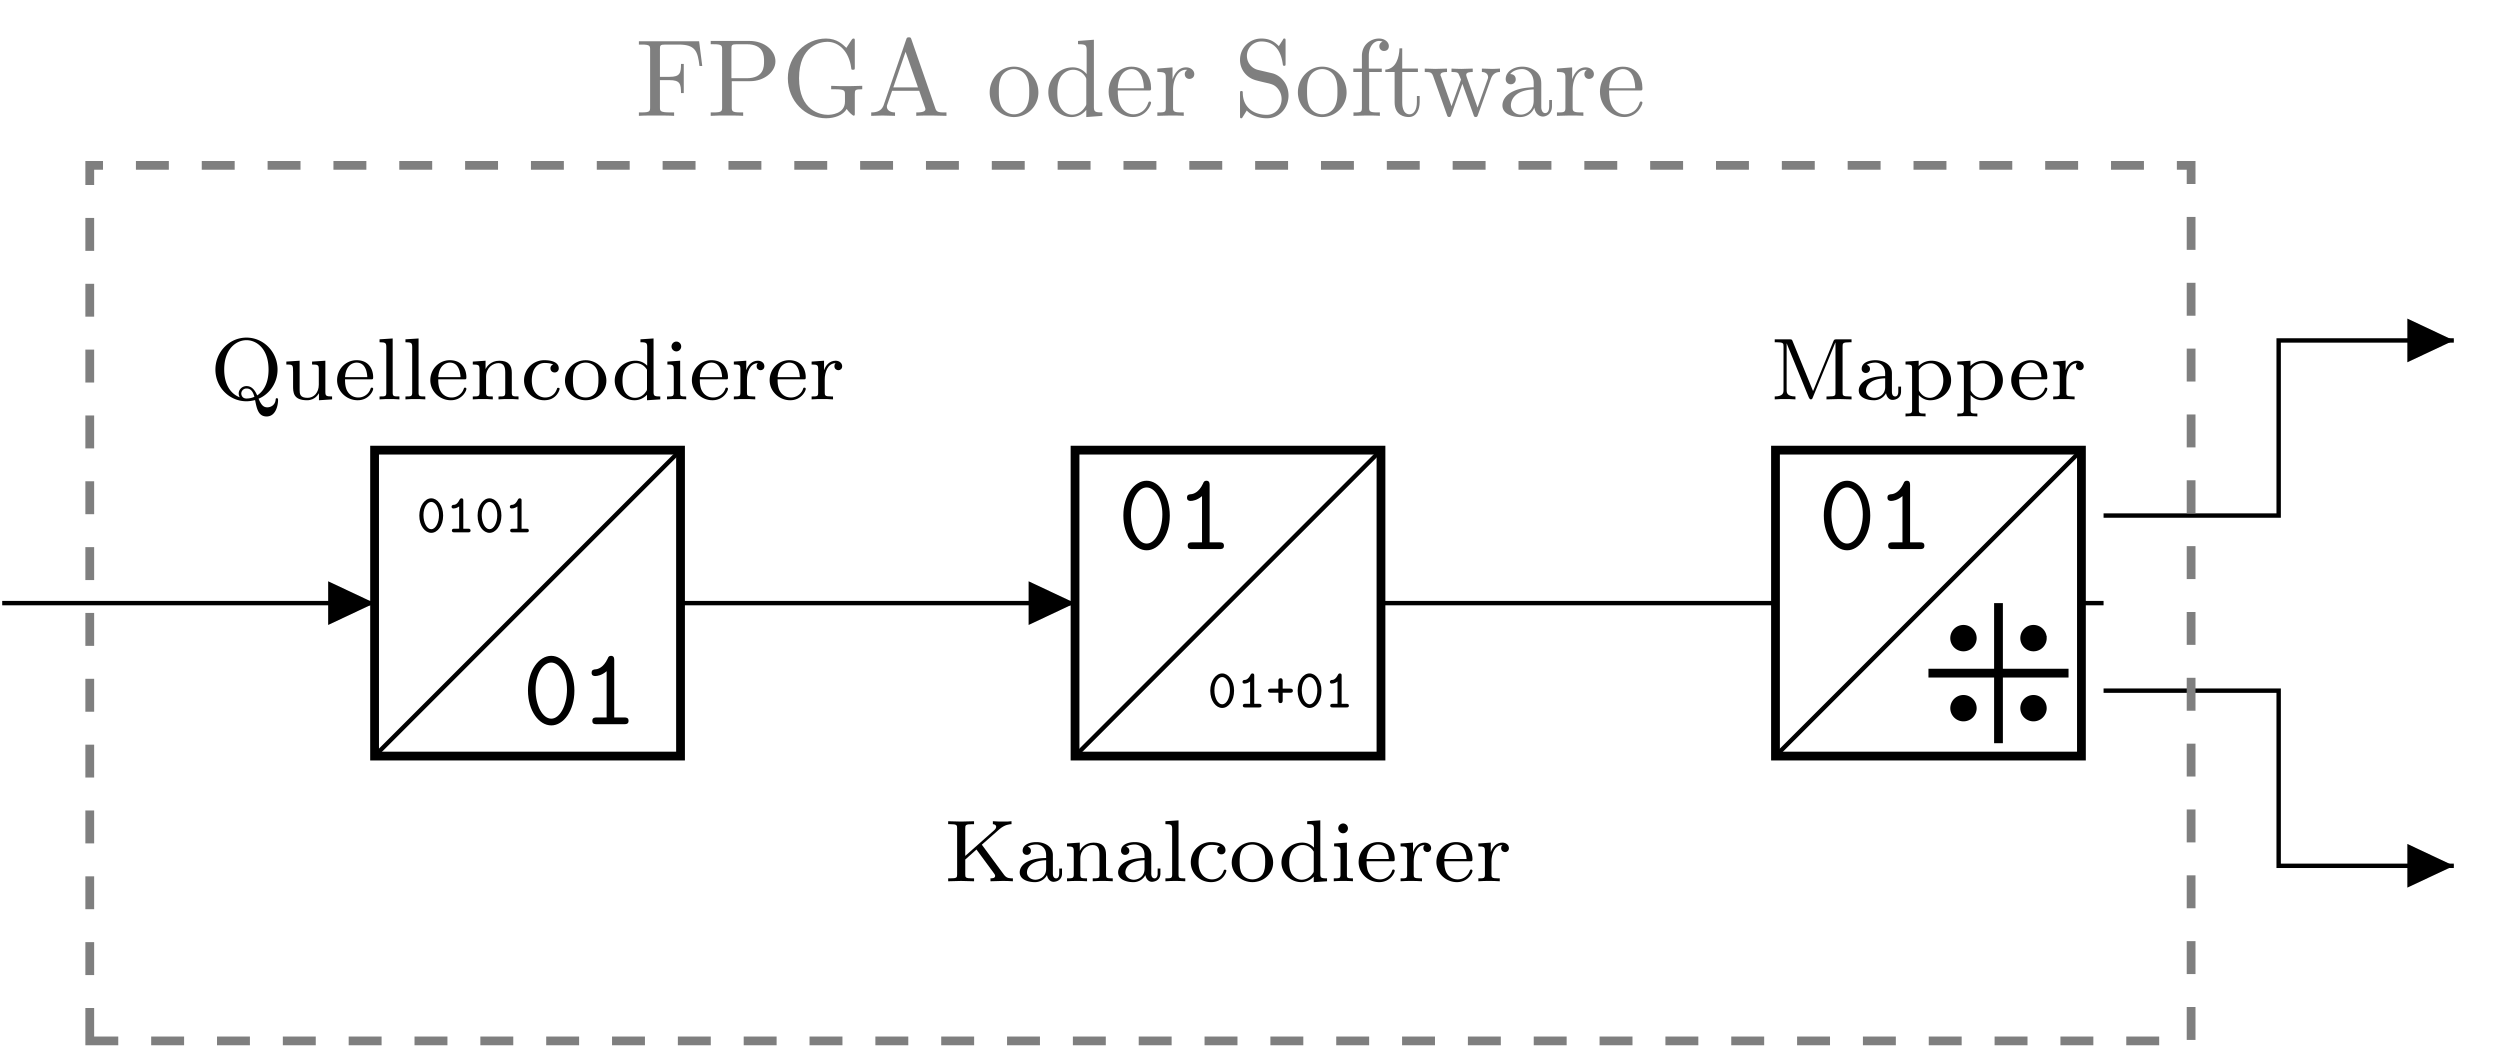 <svg xmlns="http://www.w3.org/2000/svg" xmlns:xlink="http://www.w3.org/1999/xlink" width="226.318" height="94.846"><defs><path id="a" d="M6.14.078c0-.078 0-.187-.109-.187-.093 0-.11.078-.11.14-.046.485-.437.688-.75.688-.343 0-.546-.188-.796-.781.734-.282 1.719-1.204 1.719-2.641 0-1.594-1.266-2.89-2.813-2.89C1.72-5.594.47-4.282.47-2.704.469-1.093 1.734.172 3.28.172c.266 0 .531-.047.781-.11.157.797.297 1.485 1.047 1.485.829 0 1.032-1.016 1.032-1.469m-.859-2.781c0 1-.297 1.86-1.031 2.344-.312-.735-.687-.844-.969-.844-.39 0-.703.312-.703.672a.76.76 0 0 0 .094.344C1.828-.516 1.266-1.36 1.266-2.703 1.266-4.61 2.39-5.36 3.28-5.36c.906 0 2 .765 2 2.656M4-.234a1.71 1.71 0 0 1-.719.156c-.406 0-.469-.344-.469-.453a.46.46 0 0 1 .485-.453c.39 0 .578.297.703.75m0 0"/><path id="b" d="M4.469 0v-.266c-.547 0-.61-.046-.61-.437V-3.5l-1.203.078v.266c.547 0 .61.047.61.437v1.39C3.266-.64 2.844-.14 2.25-.14c-.687 0-.719-.343-.719-.734V-3.5l-1.203.078v.266c.61 0 .61.015.61.734v1.188c0 .578 0 1.312 1.265 1.312.75 0 1.031-.578 1.078-.64v.64Zm0 0"/><path id="c" d="M3.5-.953c0-.031-.016-.11-.125-.11-.078 0-.094.047-.11.094a1.155 1.155 0 0 1-1.124.797 1.11 1.11 0 0 1-.953-.531c-.235-.36-.235-.875-.235-1.11h2.328c.172 0 .219 0 .219-.187 0-.703-.375-1.547-1.5-1.547-.984 0-1.766.813-1.766 1.813 0 1.015.86 1.812 1.86 1.812C3.109.078 3.5-.766 3.5-.953m-.531-1.063H.953C1.031-3.14 1.703-3.328 2-3.328c.922 0 .953 1.125.969 1.312m0 0"/><path id="d" d="M2.125 0v-.266c-.516 0-.61 0-.61-.359v-4.89l-1.187.077v.266c.547 0 .61.063.61.453v4.094c0 .36-.094.36-.61.36V0c.313-.031.766-.031.89-.031.173 0 .595 0 .907.031m0 0"/><path id="e" d="M4.469 0v-.266c-.516 0-.61 0-.61-.359v-1.781c0-.672-.296-1.094-1.125-1.094-.796 0-1.156.563-1.25.75v-.75l-1.156.078v.266c.531 0 .61.047.61.437v2.094c0 .36-.11.36-.61.36V0c.344-.031.688-.031.906-.031.235 0 .563 0 .907.031v-.266c-.516 0-.61 0-.61-.359v-1.437c0-.829.64-1.22 1.125-1.22s.61.345.61.845v1.812c0 .36-.094.36-.61.36V0c.344-.031.688-.031.906-.031.235 0 .563 0 .907.031m0 0"/><path id="f" d="M3.5-.953c0-.094-.094-.094-.125-.094-.047 0-.094 0-.11.078-.062.172-.28.797-1.078.797-.5 0-1.203-.375-1.203-1.547 0-1.156.594-1.578 1.172-1.578.078 0 .485 0 .766.14a.348.348 0 0 0-.25.345c0 .218.156.374.375.374a.36.36 0 0 0 .375-.374c0-.5-.547-.735-1.297-.735A1.823 1.823 0 0 0 .281-1.719C.281-.703 1.11.078 2.11.078 3.234.078 3.5-.859 3.5-.953m0 0"/><path id="g" d="M3.984-1.687c0-1-.828-1.86-1.875-1.86-1.046 0-1.875.86-1.875 1.86 0 .984.86 1.765 1.875 1.765 1.032 0 1.875-.781 1.875-1.765m-.718-.079c0 .36-.016.797-.235 1.141-.219.313-.578.453-.922.453-.437 0-.765-.203-.937-.484-.203-.328-.219-.719-.219-1.11 0-.296 0-.78.235-1.125.218-.28.546-.437.921-.437.407 0 .75.203.938.484.219.328.219.766.219 1.078m0 0"/><path id="h" d="M4.406 0v-.266c-.547 0-.61-.046-.61-.437v-4.813l-1.187.079v.265c.547 0 .61.063.61.453v1.672A1.441 1.441 0 0 0 2.156-3.5c-1 0-1.875.766-1.875 1.797 0 .969.797 1.781 1.797 1.781.469 0 .86-.219 1.125-.5v.5ZM3.203-.984c0 .14 0 .172-.125.328a1.174 1.174 0 0 1-.969.515c-.359 0-.671-.187-.875-.484-.203-.312-.25-.703-.25-1.078 0-.453.079-.781.25-1.063.204-.296.563-.515.954-.515.39 0 .765.187 1.015.594Zm0 0"/><path id="i" d="M2.063 0v-.266c-.516 0-.547-.03-.547-.343V-3.5l-1.157.078v.266c.5 0 .579.047.579.437v2.094c0 .36-.094.36-.61.36V0c.313-.031.766-.031.875-.031.11 0 .594 0 .86.031m-.454-4.781a.44.44 0 0 0-.437-.453.45.45 0 0 0-.438.453c0 .218.188.437.438.437s.437-.218.437-.437m0 0"/><path id="j" d="M3.047-3c0-.281-.25-.5-.594-.5-.515 0-.875.375-1.031.828h-.016V-3.5l-1.125.078v.266c.532 0 .594.047.594.437v2.094c0 .36-.094.36-.594.36V0c.313-.031.75-.031.938-.031.468 0 .484 0 1 .031v-.266h-.156c-.579 0-.594-.078-.594-.375v-1.171c0-.594.234-1.454 1-1.47-.047.032-.125.095-.125.282 0 .234.187.36.36.36.187 0 .343-.141.343-.36m0 0"/><path id="k" d="M6.203 0v-.266c-.297 0-.562 0-.797-.312L3.391-3.312l1.562-1.376c.531-.468.953-.468 1.125-.484v-.266c-.297.032-.312.032-.734.032-.407 0-.422 0-.953-.032v.266c.156.016.297.078.297.234 0 .063-.016.172-.172.313L1.89-2.297V-4.78c0-.297.015-.39.625-.39h.172v-.266l-1.172.03-1.172-.03v.265H.53c.61 0 .625.094.625.39V-.64c0 .297-.015.375-.625.375H.344V0l1.172-.031L2.688 0v-.266h-.172c-.61 0-.625-.078-.625-.375v-1.328l1.015-.906L4.47-.75c.078.094.125.172.125.266 0 .218-.282.218-.422.218V0L5.25-.031c.219 0 .672 0 .953.031m0 0"/><path id="l" d="M4.094-.719v-.437h-.25v.437c0 .328-.125.453-.281.453-.297 0-.297-.359-.297-.453v-1.656c0-.781-.766-1.172-1.485-1.172-.656 0-1.25.25-1.25.781a.36.36 0 0 0 .375.375.361.361 0 0 0 .375-.375c0-.187-.125-.312-.297-.359.297-.203.72-.203.782-.203.453 0 .89.312.89.969v.25c-.469.015-1 .046-1.547.265-.703.313-.843.766-.843 1.032 0 .687.812.89 1.359.89a1.23 1.23 0 0 0 1.11-.64c.046.296.25.609.593.609.078 0 .766-.031.766-.766m-1.438-.406c0 .781-.656.984-.969.984-.421 0-.765-.28-.765-.656 0-.531.5-1.078 1.734-1.11Zm0 0"/><path id="m" d="M7.344 0v-.266h-.172c-.625 0-.64-.078-.64-.375v-4.14c0-.297.015-.39.64-.39h.172v-.266H6c-.219 0-.234.03-.297.171L3.86-.75l-1.843-4.5c-.063-.156-.063-.187-.297-.187H.39v.265h.172c.609 0 .625.094.625.39v3.938c0 .203 0 .578-.797.578V0c.359-.031.734-.031.937-.031.203 0 .578 0 .938.031v-.266c-.797 0-.797-.375-.797-.578v-4.234l2 4.89c.047.094.094.188.203.188.094 0 .14-.094.172-.187l2.031-4.954h.016v4.5c0 .297-.016.375-.641.375h-.172V0l1.14-.031Zm0 0"/><path id="n" d="M4.406-1.719c0-1-.797-1.781-1.765-1.781-.313 0-.766.078-1.172.484V-3.5L.28-3.422v.266c.563 0 .594.047.594.375V.922c0 .36-.094.36-.594.36v.265c.344-.031.688-.031.907-.031.234 0 .562 0 .906.03v-.265c-.516 0-.61 0-.61-.36V-.39c.375.407.782.47 1.032.47 1.015 0 1.89-.782 1.89-1.798m-.703 0c0 .922-.578 1.578-1.219 1.578-.28 0-.64-.125-.906-.515-.094-.14-.094-.14-.094-.297v-1.688a1.253 1.253 0 0 1 1.079-.625c.624 0 1.14.688 1.14 1.547m0 0"/><path id="o" d="M2.39-1.516c0-.921-.515-1.562-1.078-1.562-.562 0-1.078.656-1.078 1.562C.234-.594.75.047 1.313.047 1.89.047 2.39-.61 2.39-1.516m-.374-.046c0 .703-.313 1.28-.703 1.28-.391 0-.704-.577-.704-1.28 0-.72.344-1.188.704-1.188.359 0 .703.469.703 1.188m0 0"/><path id="p" d="M2.234-.156c0-.172-.14-.172-.218-.172h-.438v-2.547c0-.078 0-.203-.156-.203-.11 0-.14.062-.172.11-.219.452-.437.484-.594.484-.062.015-.14.062-.14.172 0 .062.03.156.172.156.234 0 .453-.14.515-.188v2.016H.766c-.079 0-.22 0-.22.172C.547 0 .688 0 .767 0h1.25c.078 0 .218 0 .218-.156m0 0"/><path id="s" d="M2.438-1.516c0-.187-.188-.187-.235-.187h-.687v-.703c0-.047 0-.235-.188-.235-.203 0-.203.188-.203.235v.703H.438c-.063 0-.25 0-.25.187 0 .188.187.188.25.188h.687v.687c0 .063 0 .25.188.25.203 0 .203-.187.203-.25v-.687h.687c.047 0 .235 0 .235-.188m0 0"/><path id="q" d="M4.703-3.031c0-1.844-1-3.156-2.094-3.156C1.484-6.187.5-4.844.5-3.047.5-1.187 1.516.11 2.61.11c1.109 0 2.093-1.328 2.093-3.14m-.672-.11C4.031-1.67 3.375-.5 2.61-.5c-.78 0-1.421-1.172-1.421-2.64 0-1.454.687-2.438 1.421-2.438.72 0 1.422.984 1.422 2.437m0 0"/><path id="r" d="M4.39-.297c0-.312-.234-.312-.39-.312h-.906v-5.172c0-.157 0-.407-.297-.407-.188 0-.25.125-.297.25-.39.844-.906.954-1.094.97-.156.015-.36.03-.36.312 0 .25.173.297.329.297.188 0 .594-.063 1.031-.438v4.188H1.5c-.156 0-.39 0-.39.312C1.11 0 1.343 0 1.5 0H4c.14 0 .39 0 .39-.297m0 0"/><path id="u" d="M6.063-4.516 5.78-6.75H.328v.297h.235c.765 0 .78.11.78.469v5.203c0 .36-.015.469-.78.469H.328V0c.344-.031 1.125-.031 1.516-.031.406 0 1.312 0 1.672.031v-.312h-.328c-.954 0-.954-.125-.954-.47v-2.452h.86c.953 0 1.047.328 1.047 1.172h.25v-2.641h-.25c0 .844-.094 1.172-1.047 1.172h-.86v-2.516c0-.328.016-.406.485-.406h1.203c1.484 0 1.734.562 1.89 1.937Zm0 0"/><path id="v" d="M6.203-4.937c0-.97-.984-1.844-2.344-1.844H.344v.297h.25c.75 0 .781.109.781.468V-.78c0 .36-.031.469-.781.469h-.25V0c.36-.031 1.094-.031 1.469-.031s1.125 0 1.468.031v-.312h-.234c-.766 0-.797-.11-.797-.47V-3.14h1.688c1.187 0 2.265-.796 2.265-1.796m-1.031 0c0 .468 0 1.53-1.578 1.53H2.219v-2.671c0-.328.031-.406.5-.406h.875c1.578 0 1.578 1.062 1.578 1.547m0 0"/><path id="w" d="M7.297-2.406v-.313l-1.203.031c-.407 0-1.25 0-1.61-.03v.312h.329c.89 0 .921.11.921.484v.625c0 1.125-1.265 1.203-1.546 1.203-.641 0-2.61-.343-2.61-3.312s1.953-3.297 2.563-3.297c1.062 0 1.968.906 2.156 2.36.016.14.016.171.156.171.172 0 .172-.031.172-.234v-2.36c0-.171 0-.234-.11-.234-.046 0-.093 0-.171.11l-.485.734C5.531-6.47 5-7 4.016-7 2.172-7 .563-5.437.563-3.406.563-1.36 2.14.219 4.03.219c.735 0 1.532-.266 1.86-.844.125.219.53.61.64.61.094 0 .094-.079.094-.22v-1.734c0-.39.031-.437.672-.437m0 0"/><path id="x" d="M7.125 0v-.312h-.172c-.61 0-.734-.063-.844-.391L3.953-6.922c-.047-.125-.062-.187-.219-.187-.171 0-.203.046-.25.187L1.438-.969c-.188.5-.579.657-1.125.657V0l1.015-.031L2.468 0v-.312c-.484 0-.734-.25-.734-.5 0-.032 0-.125.016-.157l.453-1.297h2.453L5.188-.75a.58.58 0 0 1 .03.14c0 .298-.562.298-.827.298V0c.359-.031 1.062-.031 1.437-.031ZM4.547-2.578H2.313l1.109-3.219Zm0 0"/><path id="y" d="M4.688-2.125c0-1.281-1-2.328-2.204-2.328C1.25-4.453.281-3.375.281-2.125.281-.844 1.312.109 2.47.109a2.22 2.22 0 0 0 2.219-2.234m-.829-.078c0 .36 0 .89-.218 1.328a1.273 1.273 0 0 1-1.157.734c-.421 0-.859-.203-1.14-.671-.235-.438-.235-1.032-.235-1.391 0-.39 0-.922.235-1.36a1.308 1.308 0 0 1 1.125-.671c.437 0 .875.218 1.125.64.265.438.265 1.016.265 1.39m0 0"/><path id="z" d="M5.234 0v-.312c-.687 0-.765-.063-.765-.547v-6.032l-1.438.11v.297c.703 0 .781.078.781.562v2.14a1.6 1.6 0 0 0-1.265-.609c-1.172 0-2.203.97-2.203 2.25 0 1.266.969 2.25 2.094 2.25.64 0 1.093-.343 1.343-.656V.11ZM3.781-1.172c0 .172 0 .203-.11.36-.296.484-.75.703-1.171.703-.453 0-.812-.266-1.047-.641-.266-.406-.297-.969-.297-1.375 0-.375.032-.969.313-1.406.203-.313.593-.64 1.125-.64.344 0 .765.14 1.078.593.11.172.11.187.11.375Zm0 0"/><path id="A" d="M4.125-1.187c0-.094-.078-.11-.125-.11-.094 0-.11.047-.14.14C3.515-.14 2.624-.14 2.53-.14c-.5 0-.906-.296-1.125-.671-.297-.47-.297-1.125-.297-1.485h2.766c.219 0 .25 0 .25-.203 0-.984-.531-1.953-1.781-1.953C1.188-4.453.28-3.422.28-2.187.281-.86 1.328.108 2.47.108 3.672.11 4.125-1 4.125-1.187M3.469-2.5h-2.36C1.172-3.984 2-4.234 2.344-4.234c1.031 0 1.125 1.343 1.125 1.734m0 0"/><path id="B" d="M3.625-3.781c0-.328-.312-.61-.75-.61-.719 0-1.078.657-1.219 1.094V-4.39l-1.375.11v.312c.688 0 .766.063.766.547V-.75c0 .438-.11.438-.766.438V0l1.125-.031c.407 0 .875 0 1.266.031v-.312h-.203c-.735 0-.766-.11-.766-.47v-1.53c0-.985.422-1.86 1.172-1.86.078 0 .094 0 .11.016a.426.426 0 0 0-.22.375c0 .281.204.437.422.437.188 0 .438-.125.438-.437m0 0"/><path id="C" d="M4.953-1.844c0-1-.656-1.812-1.484-2.015l-1.266-.297a1.308 1.308 0 0 1-1.015-1.266A1.3 1.3 0 0 1 2.5-6.734c1.656 0 1.875 1.64 1.938 2.078.015.062.015.125.125.125.125 0 .125-.047.125-.235v-2c0-.171 0-.234-.11-.234-.062 0-.078 0-.14.125l-.36.563C3.781-6.594 3.375-7 2.5-7 1.39-7 .563-6.125.563-5.078a1.9 1.9 0 0 0 1.296 1.812c.11.047.61.172 1.313.329.265.078.562.14.844.515.203.25.312.578.312.906 0 .704-.5 1.422-1.344 1.422-.28 0-1.03-.047-1.562-.531-.578-.531-.61-1.172-.61-1.531C.798-2.25.72-2.25.688-2.25c-.125 0-.125.063-.125.25v1.984c0 .172 0 .235.11.235.062 0 .078-.016.14-.125 0 0 .032-.047.36-.578.312.343.937.703 1.828.703 1.156 0 1.953-.969 1.953-2.063m0 0"/><path id="D" d="M3.547-6.312c0-.36-.36-.688-.89-.688-.704 0-1.548.516-1.548 1.578v1.14H.33v.313h.78V-.75c0 .438-.109.438-.765.438V0l1.125-.031c.406 0 .86 0 1.265.031v-.312h-.203c-.75 0-.765-.11-.765-.47v-3.187h1.14v-.312H1.734v-1.157c0-.875.485-1.343.922-1.343.031 0 .172 0 .328.062a.44.44 0 0 0-.296.422.41.41 0 0 0 .421.422c.297 0 .438-.203.438-.437m0 0"/><path id="E" d="M3.297-1.234v-.563h-.25v.547c0 .734-.297 1.11-.656 1.11-.672 0-.672-.907-.672-1.079v-2.75H3.14v-.312H1.719V-6.11h-.25c-.016.812-.313 1.875-1.281 1.922v.218h.843v2.735c0 1.218.922 1.343 1.282 1.343.703 0 .984-.703.984-1.343m0 0"/><path id="F" d="M6.984-3.969v-.312c-.218.015-.5.031-.718.031l-.922-.031v.312c.343 0 .562.188.562.469 0 .063 0 .078-.047.203L4.953-.75 3.97-3.516c-.031-.125-.047-.14-.047-.187 0-.266.39-.266.594-.266v-.312l-1.032.031c-.296 0-.593-.016-.89-.031v.312c.375 0 .531.016.625.14.047.063.156.36.234.548l-.86 2.406-.937-2.656c-.062-.11-.062-.14-.062-.172 0-.266.39-.266.593-.266v-.312L1.11-4.25l-.937-.031v.312c.5 0 .625.031.75.344l1.25 3.516c.047.14.078.218.203.218s.156-.062.203-.203l1-2.812L4.594-.078c.031.11.062.187.203.187.125 0 .156-.093.187-.187l1.172-3.266c.172-.484.485-.625.828-.625m0 0"/><path id="G" d="M4.797-.89v-.547h-.25v.546c0 .579-.25.641-.36.641-.328 0-.359-.453-.359-.5v-1.984c0-.422 0-.797-.36-1.172-.39-.39-.89-.547-1.359-.547-.812 0-1.5.469-1.5 1.125 0 .297.204.469.454.469a.435.435 0 0 0 .453-.453c0-.126-.047-.454-.5-.47.265-.343.75-.452 1.078-.452.484 0 1.047.39 1.047 1.265v.375c-.5.031-1.203.063-1.828.36-.75.343-1 .859-1 1.297 0 .796.968 1.046 1.593 1.046.657 0 1.11-.39 1.297-.859.047.39.313.813.781.813.204 0 .813-.141.813-.954m-1.656-.5c0 .937-.72 1.28-1.157 1.28-.5 0-.906-.343-.906-.843 0-.547.422-1.375 2.063-1.438Zm0 0"/><clipPath id="t"><path d="M7 14h192v80.625H7Zm0 0"/></clipPath></defs><path fill="none" stroke="#000" stroke-miterlimit="10" stroke-width=".398" d="M.2 54.598h15.85m0 0h17.86m27.696 0H97.32m27.696 0h35.715m27.695 0h2.004"/><path fill="none" stroke="#000" stroke-miterlimit="10" stroke-width=".795" d="M33.91 40.75h27.696v27.695H33.91Zm0 0"/><path d="M29.707 54.598v1.98l4.203-1.98-4.203-1.977Zm0 0"/><path fill="none" stroke="#000" stroke-miterlimit="10" stroke-width=".398" d="M33.91 68.445 61.606 40.75"/><use xlink:href="#a" x="19.031" y="36.155"/><use xlink:href="#b" x="25.594" y="36.155"/><use xlink:href="#c" x="30.282" y="36.155"/><use xlink:href="#d" x="34.033" y="36.155"/><use xlink:href="#d" x="36.377" y="36.155"/><use xlink:href="#c" x="38.721" y="36.155"/><use xlink:href="#e" x="42.472" y="36.155"/><use xlink:href="#f" x="47.16" y="36.155"/><use xlink:href="#g" x="50.911" y="36.155"/><use xlink:href="#h" x="55.368" y="36.155"/><use xlink:href="#i" x="60.057" y="36.155"/><use xlink:href="#c" x="62.401" y="36.155"/><use xlink:href="#j" x="66.151" y="36.155"/><use xlink:href="#c" x="69.441" y="36.155"/><use xlink:href="#j" x="73.192" y="36.155"/><path fill="none" stroke="#000" stroke-miterlimit="10" stroke-width=".795" d="M97.32 40.75h27.696v27.695H97.32Zm0 0"/><path d="M93.117 54.598v1.98l4.203-1.98-4.203-1.977Zm0 0"/><path fill="none" stroke="#000" stroke-miterlimit="10" stroke-width=".398" d="m97.32 68.445 27.696-27.695"/><use xlink:href="#k" x="85.491" y="79.78"/><use xlink:href="#l" x="92.047" y="79.78"/><use xlink:href="#e" x="96.266" y="79.78"/><use xlink:href="#l" x="100.955" y="79.78"/><use xlink:href="#d" x="105.174" y="79.78"/><use xlink:href="#f" x="107.518" y="79.78"/><use xlink:href="#g" x="111.269" y="79.78"/><use xlink:href="#h" x="115.727" y="79.78"/><use xlink:href="#i" x="120.415" y="79.78"/><use xlink:href="#c" x="122.759" y="79.78"/><use xlink:href="#j" x="126.509" y="79.78"/><use xlink:href="#c" x="129.799" y="79.78"/><use xlink:href="#j" x="133.55" y="79.78"/><path fill="none" stroke="#000" stroke-miterlimit="10" stroke-width=".795" d="M160.73 40.75h27.696v27.695H160.73Zm0 0"/><path fill="none" stroke="#000" stroke-miterlimit="10" stroke-width=".398" d="m160.73 68.445 27.696-27.695"/><use xlink:href="#m" x="160.271" y="36.155"/><use xlink:href="#l" x="168.003" y="36.155"/><use xlink:href="#n" x="172.222" y="36.155"/><use xlink:href="#n" x="176.91" y="36.155"/><use xlink:href="#c" x="181.837" y="36.155"/><use xlink:href="#j" x="185.588" y="36.155"/><path fill="none" stroke="#000" stroke-miterlimit="10" stroke-width=".398" d="M190.43 46.672h15.851V30.82h7.93m0 0h7.926"/><path d="M217.93 30.82v1.977l4.207-1.977-4.207-1.98Zm0 0"/><path fill="none" stroke="#000" stroke-miterlimit="10" stroke-width=".398" d="M190.43 62.523h15.851V78.38h7.93m0 0h7.926"/><path d="M217.93 78.379v1.976l4.207-1.976-4.207-1.98Zm0 0"/><use xlink:href="#o" x="37.726" y="48.19"/><use xlink:href="#p" x="40.363" y="48.19"/><use xlink:href="#o" x="43.001" y="48.19"/><use xlink:href="#p" x="45.638" y="48.19"/><use xlink:href="#q" x="47.296" y="65.559"/><use xlink:href="#r" x="52.511" y="65.559"/><use xlink:href="#q" x="101.195" y="49.707"/><use xlink:href="#r" x="106.41" y="49.707"/><use xlink:href="#o" x="109.328" y="64.042"/><use xlink:href="#p" x="111.965" y="64.042"/><use xlink:href="#s" x="114.602" y="64.042"/><use xlink:href="#o" x="117.239" y="64.042"/><use xlink:href="#p" x="119.876" y="64.042"/><path fill="none" stroke="#000" stroke-miterlimit="10" stroke-width=".795" d="M180.918 54.598V67.28M174.578 60.938h12.68"/><path stroke="#000" stroke-miterlimit="10" stroke-width=".398" d="M178.742 57.77a.995.995 0 1 0-1.99-.002.995.995 0 0 0 1.99.002ZM185.082 57.77a.994.994 0 1 0-1.989-.004.994.994 0 0 0 1.99.004ZM178.742 64.11a.994.994 0 0 0-1.988 0 .994.994 0 0 0 1.988 0ZM185.082 64.11a.994.994 0 0 0-1.988 0 .994.994 0 0 0 1.988 0Zm0 0"/><use xlink:href="#q" x="164.604" y="49.707"/><use xlink:href="#r" x="169.819" y="49.707"/><g clip-path="url(#t)"><path fill="none" stroke="#7F7F7F" stroke-dasharray="2.98 2.98" stroke-miterlimit="10" stroke-width=".795" d="M8.125 94.23V14.97h190.23V94.23Zm0 0"/></g><g fill="#7F7F7F"><use xlink:href="#u" x="57.509" y="10.488"/><use xlink:href="#v" x="63.995" y="10.488"/><use xlink:href="#w" x="70.759" y="10.488"/><use xlink:href="#x" x="78.556" y="10.488"/></g><use xlink:href="#y" x="89.313" y="10.488" fill="#7F7F7F"/><g fill="#7F7F7F"><use xlink:href="#z" x="94.558" y="10.488"/><use xlink:href="#A" x="100.08" y="10.488"/><use xlink:href="#B" x="104.49" y="10.488"/></g><g fill="#7F7F7F"><use xlink:href="#C" x="111.692" y="10.488"/><use xlink:href="#y" x="117.214" y="10.488"/><use xlink:href="#D" x="122.181" y="10.488"/><use xlink:href="#E" x="125.22" y="10.488"/></g><use xlink:href="#F" x="128.806" y="10.488" fill="#7F7F7F"/><g fill="#7F7F7F"><use xlink:href="#G" x="135.699" y="10.488"/><use xlink:href="#B" x="140.665" y="10.488"/><use xlink:href="#A" x="144.559" y="10.488"/></g></svg>